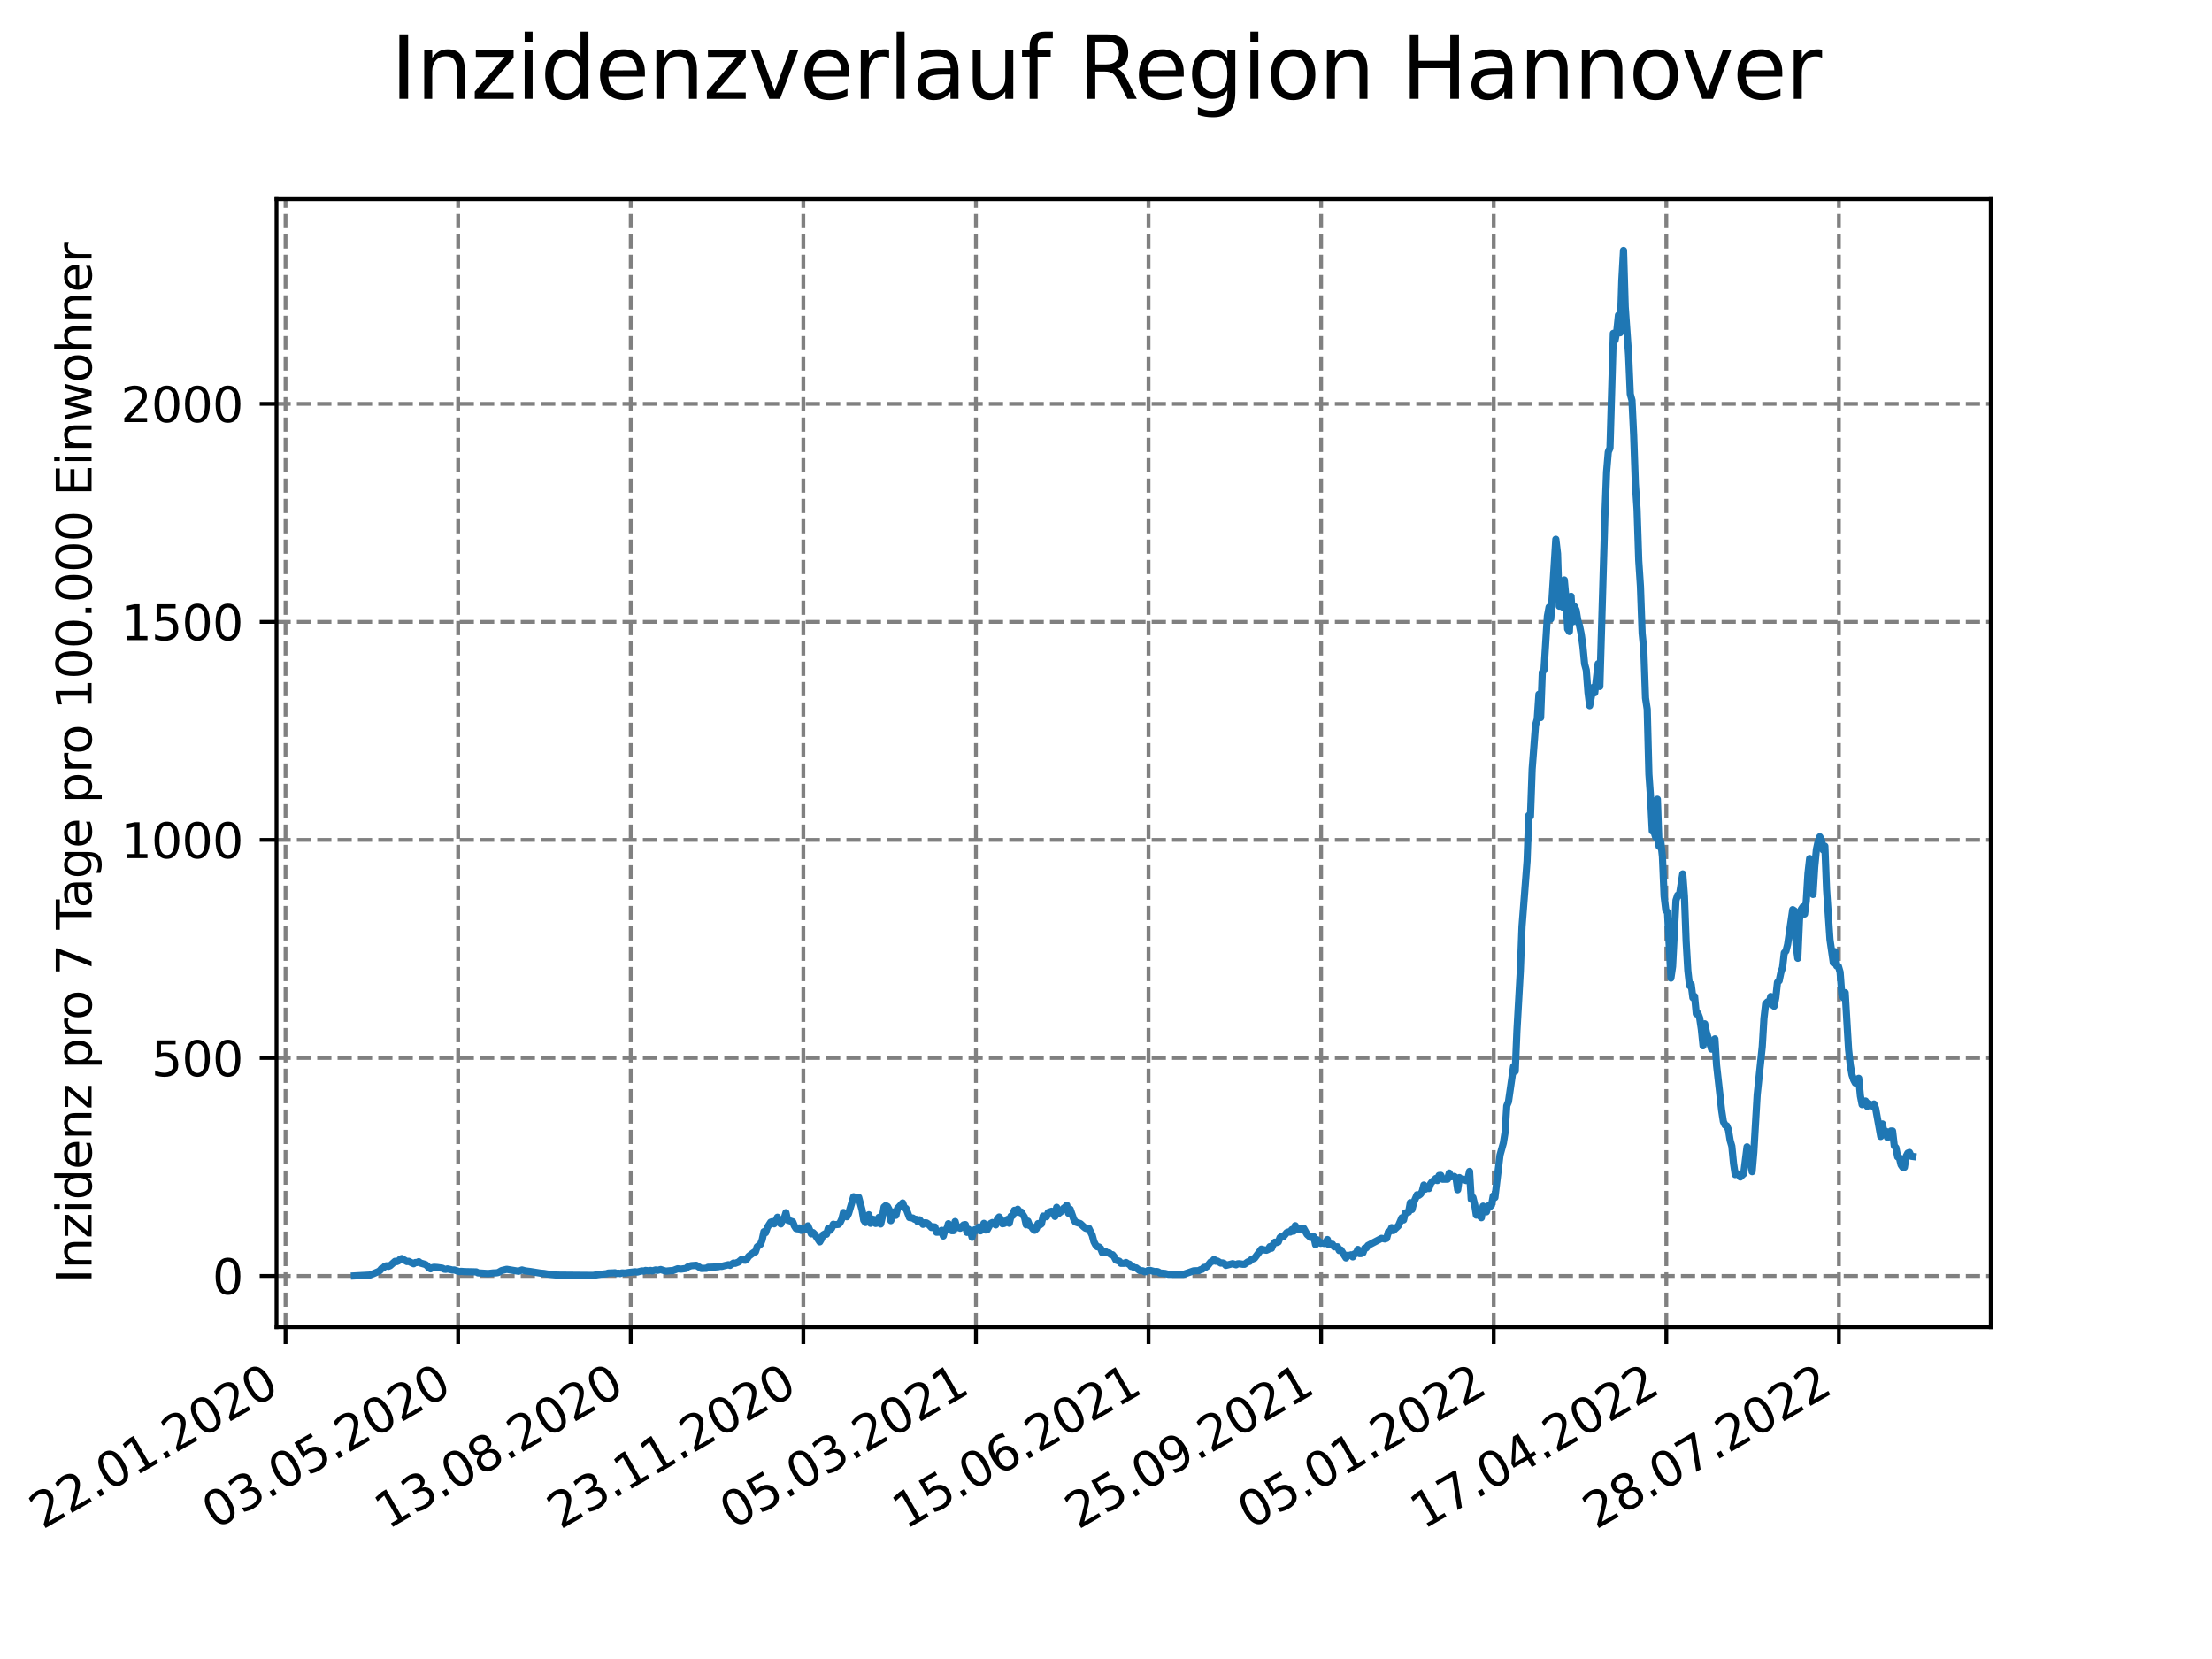<?xml version="1.0" encoding="utf-8" standalone="no"?>
<!DOCTYPE svg PUBLIC "-//W3C//DTD SVG 1.1//EN"
  "http://www.w3.org/Graphics/SVG/1.1/DTD/svg11.dtd">
<svg xmlns:xlink="http://www.w3.org/1999/xlink" width="460.8pt" height="345.6pt" viewBox="0 0 460.8 345.6" xmlns="http://www.w3.org/2000/svg" version="1.1">
 <defs>
  <style type="text/css">*{stroke-linejoin: round; stroke-linecap: butt}</style>
 </defs>
 <g id="figure_1">
  <g id="patch_1">
   <path d="M 0 345.6 
L 460.8 345.6 
L 460.8 0 
L 0 0 
z
" style="fill: #ffffff"/>
  </g>
  <g id="axes_1">
   <g id="patch_2">
    <path d="M 57.6 276.48 
L 414.72 276.48 
L 414.72 41.472 
L 57.6 41.472 
z
" style="fill: #ffffff"/>
   </g>
   <g id="matplotlib.axis_1">
    <g id="xtick_1">
     <g id="line2d_1">
      <path d="M 59.483 276.48 
L 59.483 41.472 
" clip-path="url(#p711272a019)" style="fill: none; stroke-dasharray: 2.96,1.28; stroke-dashoffset: 0; stroke: #808080; stroke-width: 0.8"/>
     </g>
     <g id="line2d_2">
      <defs>
       <path id="mcb146a2de2" d="M 0 0 
L 0 3.5 
" style="stroke: #000000; stroke-width: 0.8"/>
      </defs>
      <g>
       <use xlink:href="#mcb146a2de2" x="59.483" y="276.48" style="stroke: #000000; stroke-width: 0.8"/>
      </g>
     </g>
     <g id="text_1">
      <!-- 22.01.2020 -->
      <g transform="translate(8.858 318.689)rotate(-30)scale(0.1 -0.1)">
       <defs>
        <path id="DejaVuSans-32" d="M 1228 531 
L 3431 531 
L 3431 0 
L 469 0 
L 469 531 
Q 828 903 1448 1529 
Q 2069 2156 2228 2338 
Q 2531 2678 2651 2914 
Q 2772 3150 2772 3378 
Q 2772 3750 2511 3984 
Q 2250 4219 1831 4219 
Q 1534 4219 1204 4116 
Q 875 4013 500 3803 
L 500 4441 
Q 881 4594 1212 4672 
Q 1544 4750 1819 4750 
Q 2544 4750 2975 4387 
Q 3406 4025 3406 3419 
Q 3406 3131 3298 2873 
Q 3191 2616 2906 2266 
Q 2828 2175 2409 1742 
Q 1991 1309 1228 531 
z
" transform="scale(0.016)"/>
        <path id="DejaVuSans-2e" d="M 684 794 
L 1344 794 
L 1344 0 
L 684 0 
L 684 794 
z
" transform="scale(0.016)"/>
        <path id="DejaVuSans-30" d="M 2034 4250 
Q 1547 4250 1301 3770 
Q 1056 3291 1056 2328 
Q 1056 1369 1301 889 
Q 1547 409 2034 409 
Q 2525 409 2770 889 
Q 3016 1369 3016 2328 
Q 3016 3291 2770 3770 
Q 2525 4250 2034 4250 
z
M 2034 4750 
Q 2819 4750 3233 4129 
Q 3647 3509 3647 2328 
Q 3647 1150 3233 529 
Q 2819 -91 2034 -91 
Q 1250 -91 836 529 
Q 422 1150 422 2328 
Q 422 3509 836 4129 
Q 1250 4750 2034 4750 
z
" transform="scale(0.016)"/>
        <path id="DejaVuSans-31" d="M 794 531 
L 1825 531 
L 1825 4091 
L 703 3866 
L 703 4441 
L 1819 4666 
L 2450 4666 
L 2450 531 
L 3481 531 
L 3481 0 
L 794 0 
L 794 531 
z
" transform="scale(0.016)"/>
       </defs>
       <use xlink:href="#DejaVuSans-32"/>
       <use xlink:href="#DejaVuSans-32" x="63.623"/>
       <use xlink:href="#DejaVuSans-2e" x="127.246"/>
       <use xlink:href="#DejaVuSans-30" x="159.033"/>
       <use xlink:href="#DejaVuSans-31" x="222.656"/>
       <use xlink:href="#DejaVuSans-2e" x="286.279"/>
       <use xlink:href="#DejaVuSans-32" x="318.066"/>
       <use xlink:href="#DejaVuSans-30" x="381.689"/>
       <use xlink:href="#DejaVuSans-32" x="445.312"/>
       <use xlink:href="#DejaVuSans-30" x="508.936"/>
      </g>
     </g>
    </g>
    <g id="xtick_2">
     <g id="line2d_3">
      <path d="M 95.438 276.48 
L 95.438 41.472 
" clip-path="url(#p711272a019)" style="fill: none; stroke-dasharray: 2.96,1.28; stroke-dashoffset: 0; stroke: #808080; stroke-width: 0.8"/>
     </g>
     <g id="line2d_4">
      <g>
       <use xlink:href="#mcb146a2de2" x="95.438" y="276.48" style="stroke: #000000; stroke-width: 0.8"/>
      </g>
     </g>
     <g id="text_2">
      <!-- 03.05.2020 -->
      <g transform="translate(44.813 318.689)rotate(-30)scale(0.1 -0.1)">
       <defs>
        <path id="DejaVuSans-33" d="M 2597 2516 
Q 3050 2419 3304 2112 
Q 3559 1806 3559 1356 
Q 3559 666 3084 287 
Q 2609 -91 1734 -91 
Q 1441 -91 1130 -33 
Q 819 25 488 141 
L 488 750 
Q 750 597 1062 519 
Q 1375 441 1716 441 
Q 2309 441 2620 675 
Q 2931 909 2931 1356 
Q 2931 1769 2642 2001 
Q 2353 2234 1838 2234 
L 1294 2234 
L 1294 2753 
L 1863 2753 
Q 2328 2753 2575 2939 
Q 2822 3125 2822 3475 
Q 2822 3834 2567 4026 
Q 2313 4219 1838 4219 
Q 1578 4219 1281 4162 
Q 984 4106 628 3988 
L 628 4550 
Q 988 4650 1302 4700 
Q 1616 4750 1894 4750 
Q 2613 4750 3031 4423 
Q 3450 4097 3450 3541 
Q 3450 3153 3228 2886 
Q 3006 2619 2597 2516 
z
" transform="scale(0.016)"/>
        <path id="DejaVuSans-35" d="M 691 4666 
L 3169 4666 
L 3169 4134 
L 1269 4134 
L 1269 2991 
Q 1406 3038 1543 3061 
Q 1681 3084 1819 3084 
Q 2600 3084 3056 2656 
Q 3513 2228 3513 1497 
Q 3513 744 3044 326 
Q 2575 -91 1722 -91 
Q 1428 -91 1123 -41 
Q 819 9 494 109 
L 494 744 
Q 775 591 1075 516 
Q 1375 441 1709 441 
Q 2250 441 2565 725 
Q 2881 1009 2881 1497 
Q 2881 1984 2565 2268 
Q 2250 2553 1709 2553 
Q 1456 2553 1204 2497 
Q 953 2441 691 2322 
L 691 4666 
z
" transform="scale(0.016)"/>
       </defs>
       <use xlink:href="#DejaVuSans-30"/>
       <use xlink:href="#DejaVuSans-33" x="63.623"/>
       <use xlink:href="#DejaVuSans-2e" x="127.246"/>
       <use xlink:href="#DejaVuSans-30" x="159.033"/>
       <use xlink:href="#DejaVuSans-35" x="222.656"/>
       <use xlink:href="#DejaVuSans-2e" x="286.279"/>
       <use xlink:href="#DejaVuSans-32" x="318.066"/>
       <use xlink:href="#DejaVuSans-30" x="381.689"/>
       <use xlink:href="#DejaVuSans-32" x="445.312"/>
       <use xlink:href="#DejaVuSans-30" x="508.936"/>
      </g>
     </g>
    </g>
    <g id="xtick_3">
     <g id="line2d_5">
      <path d="M 131.393 276.48 
L 131.393 41.472 
" clip-path="url(#p711272a019)" style="fill: none; stroke-dasharray: 2.96,1.28; stroke-dashoffset: 0; stroke: #808080; stroke-width: 0.8"/>
     </g>
     <g id="line2d_6">
      <g>
       <use xlink:href="#mcb146a2de2" x="131.393" y="276.48" style="stroke: #000000; stroke-width: 0.8"/>
      </g>
     </g>
     <g id="text_3">
      <!-- 13.08.2020 -->
      <g transform="translate(80.768 318.689)rotate(-30)scale(0.1 -0.1)">
       <defs>
        <path id="DejaVuSans-38" d="M 2034 2216 
Q 1584 2216 1326 1975 
Q 1069 1734 1069 1313 
Q 1069 891 1326 650 
Q 1584 409 2034 409 
Q 2484 409 2743 651 
Q 3003 894 3003 1313 
Q 3003 1734 2745 1975 
Q 2488 2216 2034 2216 
z
M 1403 2484 
Q 997 2584 770 2862 
Q 544 3141 544 3541 
Q 544 4100 942 4425 
Q 1341 4750 2034 4750 
Q 2731 4750 3128 4425 
Q 3525 4100 3525 3541 
Q 3525 3141 3298 2862 
Q 3072 2584 2669 2484 
Q 3125 2378 3379 2068 
Q 3634 1759 3634 1313 
Q 3634 634 3220 271 
Q 2806 -91 2034 -91 
Q 1263 -91 848 271 
Q 434 634 434 1313 
Q 434 1759 690 2068 
Q 947 2378 1403 2484 
z
M 1172 3481 
Q 1172 3119 1398 2916 
Q 1625 2713 2034 2713 
Q 2441 2713 2670 2916 
Q 2900 3119 2900 3481 
Q 2900 3844 2670 4047 
Q 2441 4250 2034 4250 
Q 1625 4250 1398 4047 
Q 1172 3844 1172 3481 
z
" transform="scale(0.016)"/>
       </defs>
       <use xlink:href="#DejaVuSans-31"/>
       <use xlink:href="#DejaVuSans-33" x="63.623"/>
       <use xlink:href="#DejaVuSans-2e" x="127.246"/>
       <use xlink:href="#DejaVuSans-30" x="159.033"/>
       <use xlink:href="#DejaVuSans-38" x="222.656"/>
       <use xlink:href="#DejaVuSans-2e" x="286.279"/>
       <use xlink:href="#DejaVuSans-32" x="318.066"/>
       <use xlink:href="#DejaVuSans-30" x="381.689"/>
       <use xlink:href="#DejaVuSans-32" x="445.312"/>
       <use xlink:href="#DejaVuSans-30" x="508.936"/>
      </g>
     </g>
    </g>
    <g id="xtick_4">
     <g id="line2d_7">
      <path d="M 167.349 276.48 
L 167.349 41.472 
" clip-path="url(#p711272a019)" style="fill: none; stroke-dasharray: 2.96,1.28; stroke-dashoffset: 0; stroke: #808080; stroke-width: 0.8"/>
     </g>
     <g id="line2d_8">
      <g>
       <use xlink:href="#mcb146a2de2" x="167.349" y="276.48" style="stroke: #000000; stroke-width: 0.8"/>
      </g>
     </g>
     <g id="text_4">
      <!-- 23.11.2020 -->
      <g transform="translate(116.723 318.689)rotate(-30)scale(0.1 -0.1)">
       <use xlink:href="#DejaVuSans-32"/>
       <use xlink:href="#DejaVuSans-33" x="63.623"/>
       <use xlink:href="#DejaVuSans-2e" x="127.246"/>
       <use xlink:href="#DejaVuSans-31" x="159.033"/>
       <use xlink:href="#DejaVuSans-31" x="222.656"/>
       <use xlink:href="#DejaVuSans-2e" x="286.279"/>
       <use xlink:href="#DejaVuSans-32" x="318.066"/>
       <use xlink:href="#DejaVuSans-30" x="381.689"/>
       <use xlink:href="#DejaVuSans-32" x="445.312"/>
       <use xlink:href="#DejaVuSans-30" x="508.936"/>
      </g>
     </g>
    </g>
    <g id="xtick_5">
     <g id="line2d_9">
      <path d="M 203.304 276.48 
L 203.304 41.472 
" clip-path="url(#p711272a019)" style="fill: none; stroke-dasharray: 2.96,1.28; stroke-dashoffset: 0; stroke: #808080; stroke-width: 0.8"/>
     </g>
     <g id="line2d_10">
      <g>
       <use xlink:href="#mcb146a2de2" x="203.304" y="276.48" style="stroke: #000000; stroke-width: 0.8"/>
      </g>
     </g>
     <g id="text_5">
      <!-- 05.03.2021 -->
      <g transform="translate(152.679 318.689)rotate(-30)scale(0.1 -0.1)">
       <use xlink:href="#DejaVuSans-30"/>
       <use xlink:href="#DejaVuSans-35" x="63.623"/>
       <use xlink:href="#DejaVuSans-2e" x="127.246"/>
       <use xlink:href="#DejaVuSans-30" x="159.033"/>
       <use xlink:href="#DejaVuSans-33" x="222.656"/>
       <use xlink:href="#DejaVuSans-2e" x="286.279"/>
       <use xlink:href="#DejaVuSans-32" x="318.066"/>
       <use xlink:href="#DejaVuSans-30" x="381.689"/>
       <use xlink:href="#DejaVuSans-32" x="445.312"/>
       <use xlink:href="#DejaVuSans-31" x="508.936"/>
      </g>
     </g>
    </g>
    <g id="xtick_6">
     <g id="line2d_11">
      <path d="M 239.259 276.48 
L 239.259 41.472 
" clip-path="url(#p711272a019)" style="fill: none; stroke-dasharray: 2.96,1.28; stroke-dashoffset: 0; stroke: #808080; stroke-width: 0.8"/>
     </g>
     <g id="line2d_12">
      <g>
       <use xlink:href="#mcb146a2de2" x="239.259" y="276.48" style="stroke: #000000; stroke-width: 0.8"/>
      </g>
     </g>
     <g id="text_6">
      <!-- 15.06.2021 -->
      <g transform="translate(188.634 318.689)rotate(-30)scale(0.1 -0.1)">
       <defs>
        <path id="DejaVuSans-36" d="M 2113 2584 
Q 1688 2584 1439 2293 
Q 1191 2003 1191 1497 
Q 1191 994 1439 701 
Q 1688 409 2113 409 
Q 2538 409 2786 701 
Q 3034 994 3034 1497 
Q 3034 2003 2786 2293 
Q 2538 2584 2113 2584 
z
M 3366 4563 
L 3366 3988 
Q 3128 4100 2886 4159 
Q 2644 4219 2406 4219 
Q 1781 4219 1451 3797 
Q 1122 3375 1075 2522 
Q 1259 2794 1537 2939 
Q 1816 3084 2150 3084 
Q 2853 3084 3261 2657 
Q 3669 2231 3669 1497 
Q 3669 778 3244 343 
Q 2819 -91 2113 -91 
Q 1303 -91 875 529 
Q 447 1150 447 2328 
Q 447 3434 972 4092 
Q 1497 4750 2381 4750 
Q 2619 4750 2861 4703 
Q 3103 4656 3366 4563 
z
" transform="scale(0.016)"/>
       </defs>
       <use xlink:href="#DejaVuSans-31"/>
       <use xlink:href="#DejaVuSans-35" x="63.623"/>
       <use xlink:href="#DejaVuSans-2e" x="127.246"/>
       <use xlink:href="#DejaVuSans-30" x="159.033"/>
       <use xlink:href="#DejaVuSans-36" x="222.656"/>
       <use xlink:href="#DejaVuSans-2e" x="286.279"/>
       <use xlink:href="#DejaVuSans-32" x="318.066"/>
       <use xlink:href="#DejaVuSans-30" x="381.689"/>
       <use xlink:href="#DejaVuSans-32" x="445.312"/>
       <use xlink:href="#DejaVuSans-31" x="508.936"/>
      </g>
     </g>
    </g>
    <g id="xtick_7">
     <g id="line2d_13">
      <path d="M 275.214 276.48 
L 275.214 41.472 
" clip-path="url(#p711272a019)" style="fill: none; stroke-dasharray: 2.96,1.28; stroke-dashoffset: 0; stroke: #808080; stroke-width: 0.8"/>
     </g>
     <g id="line2d_14">
      <g>
       <use xlink:href="#mcb146a2de2" x="275.214" y="276.48" style="stroke: #000000; stroke-width: 0.8"/>
      </g>
     </g>
     <g id="text_7">
      <!-- 25.09.2021 -->
      <g transform="translate(224.589 318.689)rotate(-30)scale(0.1 -0.1)">
       <defs>
        <path id="DejaVuSans-39" d="M 703 97 
L 703 672 
Q 941 559 1184 500 
Q 1428 441 1663 441 
Q 2288 441 2617 861 
Q 2947 1281 2994 2138 
Q 2813 1869 2534 1725 
Q 2256 1581 1919 1581 
Q 1219 1581 811 2004 
Q 403 2428 403 3163 
Q 403 3881 828 4315 
Q 1253 4750 1959 4750 
Q 2769 4750 3195 4129 
Q 3622 3509 3622 2328 
Q 3622 1225 3098 567 
Q 2575 -91 1691 -91 
Q 1453 -91 1209 -44 
Q 966 3 703 97 
z
M 1959 2075 
Q 2384 2075 2632 2365 
Q 2881 2656 2881 3163 
Q 2881 3666 2632 3958 
Q 2384 4250 1959 4250 
Q 1534 4250 1286 3958 
Q 1038 3666 1038 3163 
Q 1038 2656 1286 2365 
Q 1534 2075 1959 2075 
z
" transform="scale(0.016)"/>
       </defs>
       <use xlink:href="#DejaVuSans-32"/>
       <use xlink:href="#DejaVuSans-35" x="63.623"/>
       <use xlink:href="#DejaVuSans-2e" x="127.246"/>
       <use xlink:href="#DejaVuSans-30" x="159.033"/>
       <use xlink:href="#DejaVuSans-39" x="222.656"/>
       <use xlink:href="#DejaVuSans-2e" x="286.279"/>
       <use xlink:href="#DejaVuSans-32" x="318.066"/>
       <use xlink:href="#DejaVuSans-30" x="381.689"/>
       <use xlink:href="#DejaVuSans-32" x="445.312"/>
       <use xlink:href="#DejaVuSans-31" x="508.936"/>
      </g>
     </g>
    </g>
    <g id="xtick_8">
     <g id="line2d_15">
      <path d="M 311.17 276.48 
L 311.17 41.472 
" clip-path="url(#p711272a019)" style="fill: none; stroke-dasharray: 2.96,1.28; stroke-dashoffset: 0; stroke: #808080; stroke-width: 0.8"/>
     </g>
     <g id="line2d_16">
      <g>
       <use xlink:href="#mcb146a2de2" x="311.17" y="276.48" style="stroke: #000000; stroke-width: 0.8"/>
      </g>
     </g>
     <g id="text_8">
      <!-- 05.01.2022 -->
      <g transform="translate(260.544 318.689)rotate(-30)scale(0.1 -0.1)">
       <use xlink:href="#DejaVuSans-30"/>
       <use xlink:href="#DejaVuSans-35" x="63.623"/>
       <use xlink:href="#DejaVuSans-2e" x="127.246"/>
       <use xlink:href="#DejaVuSans-30" x="159.033"/>
       <use xlink:href="#DejaVuSans-31" x="222.656"/>
       <use xlink:href="#DejaVuSans-2e" x="286.279"/>
       <use xlink:href="#DejaVuSans-32" x="318.066"/>
       <use xlink:href="#DejaVuSans-30" x="381.689"/>
       <use xlink:href="#DejaVuSans-32" x="445.312"/>
       <use xlink:href="#DejaVuSans-32" x="508.936"/>
      </g>
     </g>
    </g>
    <g id="xtick_9">
     <g id="line2d_17">
      <path d="M 347.125 276.48 
L 347.125 41.472 
" clip-path="url(#p711272a019)" style="fill: none; stroke-dasharray: 2.96,1.28; stroke-dashoffset: 0; stroke: #808080; stroke-width: 0.8"/>
     </g>
     <g id="line2d_18">
      <g>
       <use xlink:href="#mcb146a2de2" x="347.125" y="276.48" style="stroke: #000000; stroke-width: 0.8"/>
      </g>
     </g>
     <g id="text_9">
      <!-- 17.04.2022 -->
      <g transform="translate(296.5 318.689)rotate(-30)scale(0.1 -0.1)">
       <defs>
        <path id="DejaVuSans-37" d="M 525 4666 
L 3525 4666 
L 3525 4397 
L 1831 0 
L 1172 0 
L 2766 4134 
L 525 4134 
L 525 4666 
z
" transform="scale(0.016)"/>
        <path id="DejaVuSans-34" d="M 2419 4116 
L 825 1625 
L 2419 1625 
L 2419 4116 
z
M 2253 4666 
L 3047 4666 
L 3047 1625 
L 3713 1625 
L 3713 1100 
L 3047 1100 
L 3047 0 
L 2419 0 
L 2419 1100 
L 313 1100 
L 313 1709 
L 2253 4666 
z
" transform="scale(0.016)"/>
       </defs>
       <use xlink:href="#DejaVuSans-31"/>
       <use xlink:href="#DejaVuSans-37" x="63.623"/>
       <use xlink:href="#DejaVuSans-2e" x="127.246"/>
       <use xlink:href="#DejaVuSans-30" x="159.033"/>
       <use xlink:href="#DejaVuSans-34" x="222.656"/>
       <use xlink:href="#DejaVuSans-2e" x="286.279"/>
       <use xlink:href="#DejaVuSans-32" x="318.066"/>
       <use xlink:href="#DejaVuSans-30" x="381.689"/>
       <use xlink:href="#DejaVuSans-32" x="445.312"/>
       <use xlink:href="#DejaVuSans-32" x="508.936"/>
      </g>
     </g>
    </g>
    <g id="xtick_10">
     <g id="line2d_19">
      <path d="M 383.08 276.48 
L 383.08 41.472 
" clip-path="url(#p711272a019)" style="fill: none; stroke-dasharray: 2.96,1.28; stroke-dashoffset: 0; stroke: #808080; stroke-width: 0.8"/>
     </g>
     <g id="line2d_20">
      <g>
       <use xlink:href="#mcb146a2de2" x="383.08" y="276.48" style="stroke: #000000; stroke-width: 0.8"/>
      </g>
     </g>
     <g id="text_10">
      <!-- 28.07.2022 -->
      <g transform="translate(332.455 318.689)rotate(-30)scale(0.1 -0.1)">
       <use xlink:href="#DejaVuSans-32"/>
       <use xlink:href="#DejaVuSans-38" x="63.623"/>
       <use xlink:href="#DejaVuSans-2e" x="127.246"/>
       <use xlink:href="#DejaVuSans-30" x="159.033"/>
       <use xlink:href="#DejaVuSans-37" x="222.656"/>
       <use xlink:href="#DejaVuSans-2e" x="286.279"/>
       <use xlink:href="#DejaVuSans-32" x="318.066"/>
       <use xlink:href="#DejaVuSans-30" x="381.689"/>
       <use xlink:href="#DejaVuSans-32" x="445.312"/>
       <use xlink:href="#DejaVuSans-32" x="508.936"/>
      </g>
     </g>
    </g>
   </g>
   <g id="matplotlib.axis_2">
    <g id="ytick_1">
     <g id="line2d_21">
      <path d="M 57.6 265.806 
L 414.72 265.806 
" clip-path="url(#p711272a019)" style="fill: none; stroke-dasharray: 2.96,1.28; stroke-dashoffset: 0; stroke: #808080; stroke-width: 0.8"/>
     </g>
     <g id="line2d_22">
      <defs>
       <path id="macefbd596c" d="M 0 0 
L -3.5 0 
" style="stroke: #000000; stroke-width: 0.8"/>
      </defs>
      <g>
       <use xlink:href="#macefbd596c" x="57.6" y="265.806" style="stroke: #000000; stroke-width: 0.8"/>
      </g>
     </g>
     <g id="text_11">
      <!-- 0 -->
      <g transform="translate(44.237 269.605)scale(0.1 -0.1)">
       <use xlink:href="#DejaVuSans-30"/>
      </g>
     </g>
    </g>
    <g id="ytick_2">
     <g id="line2d_23">
      <path d="M 57.6 220.386 
L 414.72 220.386 
" clip-path="url(#p711272a019)" style="fill: none; stroke-dasharray: 2.96,1.28; stroke-dashoffset: 0; stroke: #808080; stroke-width: 0.8"/>
     </g>
     <g id="line2d_24">
      <g>
       <use xlink:href="#macefbd596c" x="57.6" y="220.386" style="stroke: #000000; stroke-width: 0.8"/>
      </g>
     </g>
     <g id="text_12">
      <!-- 500 -->
      <g transform="translate(31.512 224.185)scale(0.1 -0.1)">
       <use xlink:href="#DejaVuSans-35"/>
       <use xlink:href="#DejaVuSans-30" x="63.623"/>
       <use xlink:href="#DejaVuSans-30" x="127.246"/>
      </g>
     </g>
    </g>
    <g id="ytick_3">
     <g id="line2d_25">
      <path d="M 57.6 174.966 
L 414.72 174.966 
" clip-path="url(#p711272a019)" style="fill: none; stroke-dasharray: 2.96,1.28; stroke-dashoffset: 0; stroke: #808080; stroke-width: 0.8"/>
     </g>
     <g id="line2d_26">
      <g>
       <use xlink:href="#macefbd596c" x="57.6" y="174.966" style="stroke: #000000; stroke-width: 0.8"/>
      </g>
     </g>
     <g id="text_13">
      <!-- 1000 -->
      <g transform="translate(25.15 178.766)scale(0.1 -0.1)">
       <use xlink:href="#DejaVuSans-31"/>
       <use xlink:href="#DejaVuSans-30" x="63.623"/>
       <use xlink:href="#DejaVuSans-30" x="127.246"/>
       <use xlink:href="#DejaVuSans-30" x="190.869"/>
      </g>
     </g>
    </g>
    <g id="ytick_4">
     <g id="line2d_27">
      <path d="M 57.6 129.547 
L 414.72 129.547 
" clip-path="url(#p711272a019)" style="fill: none; stroke-dasharray: 2.96,1.28; stroke-dashoffset: 0; stroke: #808080; stroke-width: 0.8"/>
     </g>
     <g id="line2d_28">
      <g>
       <use xlink:href="#macefbd596c" x="57.6" y="129.547" style="stroke: #000000; stroke-width: 0.8"/>
      </g>
     </g>
     <g id="text_14">
      <!-- 1500 -->
      <g transform="translate(25.15 133.346)scale(0.1 -0.1)">
       <use xlink:href="#DejaVuSans-31"/>
       <use xlink:href="#DejaVuSans-35" x="63.623"/>
       <use xlink:href="#DejaVuSans-30" x="127.246"/>
       <use xlink:href="#DejaVuSans-30" x="190.869"/>
      </g>
     </g>
    </g>
    <g id="ytick_5">
     <g id="line2d_29">
      <path d="M 57.6 84.127 
L 414.72 84.127 
" clip-path="url(#p711272a019)" style="fill: none; stroke-dasharray: 2.96,1.28; stroke-dashoffset: 0; stroke: #808080; stroke-width: 0.8"/>
     </g>
     <g id="line2d_30">
      <g>
       <use xlink:href="#macefbd596c" x="57.6" y="84.127" style="stroke: #000000; stroke-width: 0.8"/>
      </g>
     </g>
     <g id="text_15">
      <!-- 2000 -->
      <g transform="translate(25.15 87.926)scale(0.1 -0.1)">
       <use xlink:href="#DejaVuSans-32"/>
       <use xlink:href="#DejaVuSans-30" x="63.623"/>
       <use xlink:href="#DejaVuSans-30" x="127.246"/>
       <use xlink:href="#DejaVuSans-30" x="190.869"/>
      </g>
     </g>
    </g>
    <g id="text_16">
     <!-- Inzidenz pro 7 Tage pro 100.000 Einwohner -->
     <g transform="translate(19.07 267.301)rotate(-90)scale(0.1 -0.1)">
      <defs>
       <path id="DejaVuSans-49" d="M 628 4666 
L 1259 4666 
L 1259 0 
L 628 0 
L 628 4666 
z
" transform="scale(0.016)"/>
       <path id="DejaVuSans-6e" d="M 3513 2113 
L 3513 0 
L 2938 0 
L 2938 2094 
Q 2938 2591 2744 2837 
Q 2550 3084 2163 3084 
Q 1697 3084 1428 2787 
Q 1159 2491 1159 1978 
L 1159 0 
L 581 0 
L 581 3500 
L 1159 3500 
L 1159 2956 
Q 1366 3272 1645 3428 
Q 1925 3584 2291 3584 
Q 2894 3584 3203 3211 
Q 3513 2838 3513 2113 
z
" transform="scale(0.016)"/>
       <path id="DejaVuSans-7a" d="M 353 3500 
L 3084 3500 
L 3084 2975 
L 922 459 
L 3084 459 
L 3084 0 
L 275 0 
L 275 525 
L 2438 3041 
L 353 3041 
L 353 3500 
z
" transform="scale(0.016)"/>
       <path id="DejaVuSans-69" d="M 603 3500 
L 1178 3500 
L 1178 0 
L 603 0 
L 603 3500 
z
M 603 4863 
L 1178 4863 
L 1178 4134 
L 603 4134 
L 603 4863 
z
" transform="scale(0.016)"/>
       <path id="DejaVuSans-64" d="M 2906 2969 
L 2906 4863 
L 3481 4863 
L 3481 0 
L 2906 0 
L 2906 525 
Q 2725 213 2448 61 
Q 2172 -91 1784 -91 
Q 1150 -91 751 415 
Q 353 922 353 1747 
Q 353 2572 751 3078 
Q 1150 3584 1784 3584 
Q 2172 3584 2448 3432 
Q 2725 3281 2906 2969 
z
M 947 1747 
Q 947 1113 1208 752 
Q 1469 391 1925 391 
Q 2381 391 2643 752 
Q 2906 1113 2906 1747 
Q 2906 2381 2643 2742 
Q 2381 3103 1925 3103 
Q 1469 3103 1208 2742 
Q 947 2381 947 1747 
z
" transform="scale(0.016)"/>
       <path id="DejaVuSans-65" d="M 3597 1894 
L 3597 1613 
L 953 1613 
Q 991 1019 1311 708 
Q 1631 397 2203 397 
Q 2534 397 2845 478 
Q 3156 559 3463 722 
L 3463 178 
Q 3153 47 2828 -22 
Q 2503 -91 2169 -91 
Q 1331 -91 842 396 
Q 353 884 353 1716 
Q 353 2575 817 3079 
Q 1281 3584 2069 3584 
Q 2775 3584 3186 3129 
Q 3597 2675 3597 1894 
z
M 3022 2063 
Q 3016 2534 2758 2815 
Q 2500 3097 2075 3097 
Q 1594 3097 1305 2825 
Q 1016 2553 972 2059 
L 3022 2063 
z
" transform="scale(0.016)"/>
       <path id="DejaVuSans-20" transform="scale(0.016)"/>
       <path id="DejaVuSans-70" d="M 1159 525 
L 1159 -1331 
L 581 -1331 
L 581 3500 
L 1159 3500 
L 1159 2969 
Q 1341 3281 1617 3432 
Q 1894 3584 2278 3584 
Q 2916 3584 3314 3078 
Q 3713 2572 3713 1747 
Q 3713 922 3314 415 
Q 2916 -91 2278 -91 
Q 1894 -91 1617 61 
Q 1341 213 1159 525 
z
M 3116 1747 
Q 3116 2381 2855 2742 
Q 2594 3103 2138 3103 
Q 1681 3103 1420 2742 
Q 1159 2381 1159 1747 
Q 1159 1113 1420 752 
Q 1681 391 2138 391 
Q 2594 391 2855 752 
Q 3116 1113 3116 1747 
z
" transform="scale(0.016)"/>
       <path id="DejaVuSans-72" d="M 2631 2963 
Q 2534 3019 2420 3045 
Q 2306 3072 2169 3072 
Q 1681 3072 1420 2755 
Q 1159 2438 1159 1844 
L 1159 0 
L 581 0 
L 581 3500 
L 1159 3500 
L 1159 2956 
Q 1341 3275 1631 3429 
Q 1922 3584 2338 3584 
Q 2397 3584 2469 3576 
Q 2541 3569 2628 3553 
L 2631 2963 
z
" transform="scale(0.016)"/>
       <path id="DejaVuSans-6f" d="M 1959 3097 
Q 1497 3097 1228 2736 
Q 959 2375 959 1747 
Q 959 1119 1226 758 
Q 1494 397 1959 397 
Q 2419 397 2687 759 
Q 2956 1122 2956 1747 
Q 2956 2369 2687 2733 
Q 2419 3097 1959 3097 
z
M 1959 3584 
Q 2709 3584 3137 3096 
Q 3566 2609 3566 1747 
Q 3566 888 3137 398 
Q 2709 -91 1959 -91 
Q 1206 -91 779 398 
Q 353 888 353 1747 
Q 353 2609 779 3096 
Q 1206 3584 1959 3584 
z
" transform="scale(0.016)"/>
       <path id="DejaVuSans-54" d="M -19 4666 
L 3928 4666 
L 3928 4134 
L 2272 4134 
L 2272 0 
L 1638 0 
L 1638 4134 
L -19 4134 
L -19 4666 
z
" transform="scale(0.016)"/>
       <path id="DejaVuSans-61" d="M 2194 1759 
Q 1497 1759 1228 1600 
Q 959 1441 959 1056 
Q 959 750 1161 570 
Q 1363 391 1709 391 
Q 2188 391 2477 730 
Q 2766 1069 2766 1631 
L 2766 1759 
L 2194 1759 
z
M 3341 1997 
L 3341 0 
L 2766 0 
L 2766 531 
Q 2569 213 2275 61 
Q 1981 -91 1556 -91 
Q 1019 -91 701 211 
Q 384 513 384 1019 
Q 384 1609 779 1909 
Q 1175 2209 1959 2209 
L 2766 2209 
L 2766 2266 
Q 2766 2663 2505 2880 
Q 2244 3097 1772 3097 
Q 1472 3097 1187 3025 
Q 903 2953 641 2809 
L 641 3341 
Q 956 3463 1253 3523 
Q 1550 3584 1831 3584 
Q 2591 3584 2966 3190 
Q 3341 2797 3341 1997 
z
" transform="scale(0.016)"/>
       <path id="DejaVuSans-67" d="M 2906 1791 
Q 2906 2416 2648 2759 
Q 2391 3103 1925 3103 
Q 1463 3103 1205 2759 
Q 947 2416 947 1791 
Q 947 1169 1205 825 
Q 1463 481 1925 481 
Q 2391 481 2648 825 
Q 2906 1169 2906 1791 
z
M 3481 434 
Q 3481 -459 3084 -895 
Q 2688 -1331 1869 -1331 
Q 1566 -1331 1297 -1286 
Q 1028 -1241 775 -1147 
L 775 -588 
Q 1028 -725 1275 -790 
Q 1522 -856 1778 -856 
Q 2344 -856 2625 -561 
Q 2906 -266 2906 331 
L 2906 616 
Q 2728 306 2450 153 
Q 2172 0 1784 0 
Q 1141 0 747 490 
Q 353 981 353 1791 
Q 353 2603 747 3093 
Q 1141 3584 1784 3584 
Q 2172 3584 2450 3431 
Q 2728 3278 2906 2969 
L 2906 3500 
L 3481 3500 
L 3481 434 
z
" transform="scale(0.016)"/>
       <path id="DejaVuSans-45" d="M 628 4666 
L 3578 4666 
L 3578 4134 
L 1259 4134 
L 1259 2753 
L 3481 2753 
L 3481 2222 
L 1259 2222 
L 1259 531 
L 3634 531 
L 3634 0 
L 628 0 
L 628 4666 
z
" transform="scale(0.016)"/>
       <path id="DejaVuSans-77" d="M 269 3500 
L 844 3500 
L 1563 769 
L 2278 3500 
L 2956 3500 
L 3675 769 
L 4391 3500 
L 4966 3500 
L 4050 0 
L 3372 0 
L 2619 2869 
L 1863 0 
L 1184 0 
L 269 3500 
z
" transform="scale(0.016)"/>
       <path id="DejaVuSans-68" d="M 3513 2113 
L 3513 0 
L 2938 0 
L 2938 2094 
Q 2938 2591 2744 2837 
Q 2550 3084 2163 3084 
Q 1697 3084 1428 2787 
Q 1159 2491 1159 1978 
L 1159 0 
L 581 0 
L 581 4863 
L 1159 4863 
L 1159 2956 
Q 1366 3272 1645 3428 
Q 1925 3584 2291 3584 
Q 2894 3584 3203 3211 
Q 3513 2838 3513 2113 
z
" transform="scale(0.016)"/>
      </defs>
      <use xlink:href="#DejaVuSans-49"/>
      <use xlink:href="#DejaVuSans-6e" x="29.492"/>
      <use xlink:href="#DejaVuSans-7a" x="92.871"/>
      <use xlink:href="#DejaVuSans-69" x="145.361"/>
      <use xlink:href="#DejaVuSans-64" x="173.145"/>
      <use xlink:href="#DejaVuSans-65" x="236.621"/>
      <use xlink:href="#DejaVuSans-6e" x="298.145"/>
      <use xlink:href="#DejaVuSans-7a" x="361.523"/>
      <use xlink:href="#DejaVuSans-20" x="414.014"/>
      <use xlink:href="#DejaVuSans-70" x="445.801"/>
      <use xlink:href="#DejaVuSans-72" x="509.277"/>
      <use xlink:href="#DejaVuSans-6f" x="548.141"/>
      <use xlink:href="#DejaVuSans-20" x="609.322"/>
      <use xlink:href="#DejaVuSans-37" x="641.109"/>
      <use xlink:href="#DejaVuSans-20" x="704.732"/>
      <use xlink:href="#DejaVuSans-54" x="736.52"/>
      <use xlink:href="#DejaVuSans-61" x="781.104"/>
      <use xlink:href="#DejaVuSans-67" x="842.383"/>
      <use xlink:href="#DejaVuSans-65" x="905.859"/>
      <use xlink:href="#DejaVuSans-20" x="967.383"/>
      <use xlink:href="#DejaVuSans-70" x="999.17"/>
      <use xlink:href="#DejaVuSans-72" x="1062.646"/>
      <use xlink:href="#DejaVuSans-6f" x="1101.51"/>
      <use xlink:href="#DejaVuSans-20" x="1162.691"/>
      <use xlink:href="#DejaVuSans-31" x="1194.479"/>
      <use xlink:href="#DejaVuSans-30" x="1258.102"/>
      <use xlink:href="#DejaVuSans-30" x="1321.725"/>
      <use xlink:href="#DejaVuSans-2e" x="1385.348"/>
      <use xlink:href="#DejaVuSans-30" x="1417.135"/>
      <use xlink:href="#DejaVuSans-30" x="1480.758"/>
      <use xlink:href="#DejaVuSans-30" x="1544.381"/>
      <use xlink:href="#DejaVuSans-20" x="1608.004"/>
      <use xlink:href="#DejaVuSans-45" x="1639.791"/>
      <use xlink:href="#DejaVuSans-69" x="1702.975"/>
      <use xlink:href="#DejaVuSans-6e" x="1730.758"/>
      <use xlink:href="#DejaVuSans-77" x="1794.137"/>
      <use xlink:href="#DejaVuSans-6f" x="1875.924"/>
      <use xlink:href="#DejaVuSans-68" x="1937.105"/>
      <use xlink:href="#DejaVuSans-6e" x="2000.484"/>
      <use xlink:href="#DejaVuSans-65" x="2063.863"/>
      <use xlink:href="#DejaVuSans-72" x="2125.387"/>
     </g>
    </g>
   </g>
   <g id="line2d_31">
    <path d="M 73.833 265.798 
L 77.005 265.625 
L 77.71 265.366 
L 78.768 264.919 
L 79.12 264.714 
L 79.473 264.283 
L 79.825 264.165 
L 80.178 263.788 
L 80.53 263.694 
L 80.883 263.812 
L 81.235 263.694 
L 82.293 262.76 
L 82.645 262.822 
L 82.998 262.681 
L 83.35 262.336 
L 83.703 262.179 
L 84.76 262.807 
L 85.113 262.76 
L 86.17 263.262 
L 86.523 263.011 
L 86.875 263.011 
L 87.228 262.838 
L 87.58 263.113 
L 88.638 263.419 
L 88.99 263.694 
L 89.343 264.126 
L 89.695 264.314 
L 90.048 264.086 
L 90.4 264 
L 91.105 264.047 
L 92.163 264.196 
L 92.515 264.393 
L 92.868 264.432 
L 93.22 264.338 
L 94.278 264.581 
L 94.63 264.557 
L 95.688 264.903 
L 96.04 264.848 
L 96.745 264.903 
L 99.213 264.958 
L 99.565 265.162 
L 101.68 265.303 
L 102.738 265.185 
L 103.443 265.154 
L 103.795 265.091 
L 104.5 264.683 
L 105.558 264.424 
L 108.025 264.832 
L 108.73 264.557 
L 109.435 264.754 
L 110.493 264.887 
L 112.608 265.225 
L 113.313 265.28 
L 114.018 265.405 
L 116.133 265.633 
L 123.536 265.696 
L 124.593 265.531 
L 126.356 265.335 
L 126.708 265.209 
L 127.766 265.17 
L 128.118 265.146 
L 128.471 265.288 
L 128.823 265.225 
L 129.176 265.311 
L 129.528 265.178 
L 130.233 265.209 
L 130.938 265.091 
L 132.348 264.934 
L 132.701 265.005 
L 133.758 264.746 
L 134.111 264.809 
L 134.463 264.659 
L 135.168 264.738 
L 135.521 264.659 
L 135.873 264.754 
L 136.578 264.557 
L 136.931 264.644 
L 137.636 264.471 
L 138.693 264.809 
L 139.751 264.699 
L 140.103 264.722 
L 141.161 264.314 
L 141.866 264.385 
L 142.923 264.243 
L 143.276 263.922 
L 143.981 263.67 
L 145.038 263.592 
L 146.096 264.243 
L 146.801 264.22 
L 147.153 264.212 
L 147.506 264 
L 148.563 263.969 
L 149.621 263.882 
L 149.973 263.788 
L 150.326 263.819 
L 151.031 263.639 
L 151.736 263.474 
L 152.088 263.6 
L 152.793 263.121 
L 153.146 263.176 
L 153.851 262.909 
L 154.556 262.312 
L 154.908 262.508 
L 155.261 262.532 
L 155.613 262.257 
L 155.966 261.716 
L 157.023 260.907 
L 157.376 260.781 
L 157.728 259.737 
L 158.433 259.188 
L 158.786 258.246 
L 159.138 256.581 
L 159.491 256.785 
L 159.843 255.726 
L 160.548 254.611 
L 160.901 254.485 
L 161.253 254.948 
L 161.606 254.399 
L 161.958 253.575 
L 162.311 254.619 
L 162.663 254.972 
L 163.016 254.148 
L 163.368 253.794 
L 163.721 252.625 
L 164.073 254.179 
L 165.131 254.524 
L 165.483 255.38 
L 165.836 255.93 
L 166.188 255.993 
L 166.541 255.804 
L 166.893 256.307 
L 167.246 255.843 
L 167.598 256.189 
L 167.951 255.969 
L 168.303 255.372 
L 169.008 257.029 
L 169.361 256.77 
L 169.713 257.123 
L 170.771 258.701 
L 171.123 258.081 
L 171.476 257.233 
L 171.828 257.029 
L 172.181 257.115 
L 172.533 255.914 
L 172.886 256.307 
L 173.238 255.89 
L 173.591 255.035 
L 173.943 255.129 
L 174.648 255.066 
L 175.001 254.721 
L 175.353 253.959 
L 175.706 252.585 
L 176.058 253.261 
L 176.411 253.473 
L 176.763 252.829 
L 177.821 249.312 
L 178.173 249.477 
L 178.526 249.893 
L 178.878 249.422 
L 179.583 252.052 
L 179.936 254.195 
L 180.288 254.674 
L 180.641 254.367 
L 180.993 253.049 
L 181.346 254.839 
L 181.698 253.983 
L 182.051 254.053 
L 182.403 254.87 
L 182.756 254.784 
L 183.108 253.59 
L 183.461 254.98 
L 183.813 253.496 
L 184.166 251.447 
L 184.518 251.157 
L 184.871 251.337 
L 185.223 251.981 
L 185.576 254.289 
L 186.281 252.46 
L 186.633 253.182 
L 186.986 251.738 
L 188.043 250.599 
L 188.396 251.588 
L 188.748 251.753 
L 189.453 253.637 
L 190.158 253.739 
L 190.511 253.991 
L 190.863 254.014 
L 191.216 254.54 
L 191.568 254.116 
L 192.273 255.05 
L 192.626 254.736 
L 192.978 254.752 
L 193.331 254.964 
L 194.036 255.71 
L 194.388 255.561 
L 194.741 255.608 
L 195.093 256.691 
L 195.798 256.66 
L 196.151 256.307 
L 196.504 257.484 
L 196.856 256.228 
L 197.209 256.134 
L 197.561 254.925 
L 197.914 255.804 
L 198.266 256.369 
L 198.619 256.369 
L 198.971 254.47 
L 199.324 255.757 
L 199.676 255.639 
L 200.029 255.867 
L 200.734 255.176 
L 201.086 255.105 
L 201.439 256.723 
L 201.791 256.102 
L 202.144 256.409 
L 202.496 257.751 
L 202.849 256.291 
L 203.201 256.118 
L 203.554 256.314 
L 203.906 255.616 
L 204.259 256.401 
L 204.611 255.953 
L 204.964 254.854 
L 205.316 256.228 
L 205.669 256.165 
L 206.374 254.87 
L 206.726 254.682 
L 207.079 254.839 
L 207.431 255.176 
L 207.784 253.92 
L 208.136 253.527 
L 208.489 254.03 
L 208.841 254.933 
L 209.194 254.87 
L 209.546 254.634 
L 209.899 254.022 
L 210.251 254.831 
L 210.604 253.355 
L 210.956 253.221 
L 211.309 252.138 
L 211.661 252.554 
L 212.014 251.902 
L 212.366 252.578 
L 212.719 252.468 
L 213.424 253.575 
L 213.776 255.145 
L 214.129 254.383 
L 214.481 255.31 
L 214.834 255.474 
L 215.186 256.024 
L 215.539 256.283 
L 215.891 255.985 
L 216.244 254.901 
L 216.596 255.207 
L 216.949 254.956 
L 217.301 253.331 
L 218.006 253.473 
L 218.359 252.585 
L 219.064 252.334 
L 219.416 252.719 
L 219.769 253.41 
L 220.121 251.51 
L 220.474 252.844 
L 221.179 252.295 
L 221.531 251.722 
L 221.884 251.486 
L 222.236 251.078 
L 222.589 252.758 
L 222.941 251.91 
L 223.646 253.912 
L 223.999 254.556 
L 225.056 254.909 
L 225.761 255.569 
L 226.114 255.851 
L 226.466 255.969 
L 226.819 255.867 
L 227.524 257.304 
L 227.876 258.646 
L 228.229 259.329 
L 228.581 259.722 
L 228.934 259.769 
L 229.286 260.075 
L 229.639 260.962 
L 229.991 260.993 
L 230.344 260.758 
L 230.696 261.001 
L 231.049 261.001 
L 231.401 261.339 
L 231.754 261.378 
L 232.106 261.81 
L 232.459 262.501 
L 233.164 262.736 
L 233.516 263.176 
L 234.221 263.168 
L 234.574 263.003 
L 234.926 263.254 
L 235.279 263.348 
L 235.631 263.819 
L 235.984 263.867 
L 236.336 264.102 
L 236.689 264.126 
L 237.394 264.675 
L 238.099 264.738 
L 238.451 264.942 
L 238.804 264.911 
L 239.156 264.675 
L 239.509 264.628 
L 240.566 264.911 
L 240.919 264.864 
L 241.271 264.942 
L 241.624 265.193 
L 242.681 265.28 
L 243.386 265.468 
L 246.559 265.468 
L 248.674 264.738 
L 249.731 264.707 
L 250.084 264.495 
L 250.436 264.424 
L 250.789 264.031 
L 251.141 264.016 
L 251.494 263.788 
L 252.199 262.909 
L 252.551 262.768 
L 252.904 262.375 
L 253.256 262.744 
L 253.609 262.697 
L 254.314 263.129 
L 254.666 263.089 
L 255.019 263.215 
L 255.371 263.608 
L 256.781 263.246 
L 257.486 263.482 
L 257.839 263.278 
L 258.191 263.262 
L 258.896 263.372 
L 259.249 263.372 
L 259.954 262.862 
L 260.306 262.783 
L 260.659 262.406 
L 261.364 262.1 
L 262.774 260.216 
L 263.479 260.405 
L 263.831 260.444 
L 264.184 260.287 
L 264.536 259.698 
L 264.889 260.043 
L 265.241 259.227 
L 265.594 258.764 
L 265.946 258.85 
L 266.299 258.717 
L 266.651 257.798 
L 267.004 257.539 
L 267.356 257.618 
L 268.061 256.77 
L 268.414 256.636 
L 268.766 256.668 
L 269.119 256.142 
L 269.471 256.479 
L 269.824 255.341 
L 270.176 256.079 
L 271.234 255.993 
L 271.586 255.883 
L 272.291 257.154 
L 272.996 257.775 
L 273.349 257.594 
L 273.701 257.641 
L 274.054 259.298 
L 274.406 258.253 
L 275.111 259.007 
L 275.464 258.913 
L 275.817 259.039 
L 276.169 259.031 
L 276.522 258.222 
L 276.874 259.329 
L 277.579 259.196 
L 277.932 259.729 
L 278.637 259.729 
L 278.989 260.514 
L 279.342 260.389 
L 280.399 262.053 
L 280.752 261.504 
L 281.104 261.527 
L 281.457 261.402 
L 281.809 261.833 
L 282.162 261.197 
L 282.514 261.103 
L 282.867 260.279 
L 283.219 261.15 
L 283.572 261.142 
L 283.924 260.993 
L 284.277 260.036 
L 284.629 259.957 
L 284.982 259.455 
L 287.802 257.971 
L 288.507 258.104 
L 288.859 257.971 
L 289.212 256.66 
L 289.564 256.503 
L 289.917 255.741 
L 290.269 256.338 
L 291.327 255.341 
L 292.032 253.692 
L 292.384 254.148 
L 292.737 252.687 
L 293.442 252.515 
L 293.794 250.544 
L 294.147 251.957 
L 294.499 250.529 
L 295.204 248.888 
L 295.557 249.021 
L 295.909 248.762 
L 296.262 248.236 
L 296.614 246.87 
L 296.967 247.726 
L 297.319 247.365 
L 297.672 247.6 
L 298.024 246.572 
L 298.377 246.124 
L 298.729 245.905 
L 299.082 245.512 
L 299.434 245.928 
L 299.787 244.876 
L 300.139 244.845 
L 300.492 245.646 
L 301.549 245.646 
L 301.902 244.374 
L 302.254 245.143 
L 302.959 245.065 
L 303.312 245.379 
L 303.664 247.852 
L 304.017 245.316 
L 304.369 245.795 
L 304.722 245.622 
L 305.427 245.936 
L 305.779 245.591 
L 306.132 244.028 
L 306.484 249.838 
L 306.837 249.461 
L 307.189 250.898 
L 307.542 253.135 
L 307.894 252.876 
L 308.599 253.677 
L 308.952 251.267 
L 309.304 252.012 
L 309.657 252.444 
L 310.009 251.219 
L 310.362 251.392 
L 310.714 251.062 
L 311.067 249.131 
L 311.419 249.461 
L 312.477 240.637 
L 313.182 238.086 
L 313.534 235.88 
L 313.887 230.353 
L 314.239 229.513 
L 315.297 222.165 
L 315.649 223.154 
L 316.002 214.754 
L 316.707 202.279 
L 317.059 193.055 
L 318.117 179.372 
L 318.469 169.857 
L 318.822 170.037 
L 319.174 160.216 
L 319.879 151.086 
L 320.232 149.814 
L 320.584 144.633 
L 320.937 149.493 
L 321.289 140.064 
L 321.642 139.546 
L 322.347 128.367 
L 322.699 126.475 
L 323.052 128.94 
L 324.109 112.344 
L 324.462 115.335 
L 324.814 126.271 
L 325.167 122.463 
L 325.519 126.459 
L 325.872 120.815 
L 326.224 124.677 
L 326.577 131.028 
L 326.929 131.554 
L 327.282 124.222 
L 327.634 129.529 
L 327.987 126.334 
L 328.339 127.119 
L 328.692 129.254 
L 329.044 130.369 
L 329.397 132.104 
L 329.749 134.663 
L 330.102 138.313 
L 330.454 139.601 
L 330.807 144.264 
L 331.159 147.012 
L 331.864 143.204 
L 332.217 144.311 
L 332.922 138.266 
L 333.274 143.008 
L 334.332 107.367 
L 334.684 98.299 
L 335.037 94.139 
L 335.389 93.338 
L 336.094 69.441 
L 336.447 70.901 
L 336.799 69.088 
L 337.152 65.657 
L 337.504 69.323 
L 337.857 58.419 
L 338.209 52.154 
L 338.562 63.899 
L 339.267 73.931 
L 339.619 82.088 
L 339.972 83.383 
L 340.324 90.669 
L 340.677 100.757 
L 341.029 106.071 
L 341.382 116.78 
L 341.734 122.149 
L 342.087 131.876 
L 342.439 135.511 
L 342.792 145.395 
L 343.144 147.734 
L 343.497 161.276 
L 343.849 166.206 
L 344.202 173.115 
L 344.554 173.248 
L 344.907 174.402 
L 345.259 166.497 
L 345.612 176.318 
L 345.964 175.266 
L 346.317 178.477 
L 346.669 186.712 
L 347.022 189.656 
L 347.374 190.033 
L 348.079 203.755 
L 348.432 201.322 
L 349.137 187.56 
L 349.489 186.484 
L 349.842 186.516 
L 350.547 182.049 
L 350.899 186.712 
L 351.252 196.062 
L 351.604 202.138 
L 351.957 205.318 
L 352.309 205.074 
L 352.662 207.853 
L 353.014 207.563 
L 353.367 211.19 
L 353.719 211.119 
L 354.072 212.069 
L 354.424 214.424 
L 354.777 217.863 
L 355.13 213.278 
L 355.482 215.013 
L 356.54 218.553 
L 357.245 216.418 
L 357.597 221.921 
L 358.655 231.342 
L 359.007 233.642 
L 359.36 234.372 
L 359.712 234.529 
L 360.065 235.354 
L 360.417 237.56 
L 360.77 238.769 
L 361.122 242.317 
L 361.475 244.688 
L 361.827 244.476 
L 362.18 244.633 
L 362.532 245.19 
L 363.237 244.523 
L 363.942 238.91 
L 364.295 239.467 
L 364.647 240.292 
L 365 244.075 
L 365.352 240.017 
L 366.057 228.06 
L 367.115 218.012 
L 367.467 212.147 
L 367.82 209.117 
L 368.172 208.732 
L 368.525 209.101 
L 368.877 207.594 
L 369.23 209.337 
L 369.582 209.604 
L 369.935 207.822 
L 370.287 204.627 
L 370.64 204.297 
L 370.992 202.578 
L 371.345 201.565 
L 371.697 198.495 
L 372.05 198.111 
L 372.402 196.721 
L 373.46 189.499 
L 373.812 189.734 
L 374.165 196.894 
L 374.517 199.618 
L 374.87 191.508 
L 375.222 189.452 
L 375.575 188.926 
L 375.927 190.402 
L 376.28 187.717 
L 376.632 181.962 
L 376.985 178.846 
L 377.337 184.145 
L 377.69 186.327 
L 378.042 180.604 
L 378.395 176.954 
L 378.747 175.313 
L 379.1 174.316 
L 379.452 174.944 
L 379.805 177.079 
L 380.157 176.271 
L 380.51 185.267 
L 381.215 195.701 
L 381.92 200.568 
L 382.272 198.244 
L 382.625 201.22 
L 382.977 201.298 
L 383.33 202.507 
L 383.682 207.186 
L 384.035 207.877 
L 384.387 206.786 
L 385.092 218.632 
L 385.445 221.827 
L 385.797 223.884 
L 386.15 224.952 
L 386.502 225.611 
L 386.855 225.438 
L 387.207 224.638 
L 387.56 228.312 
L 387.912 230.109 
L 388.265 229.929 
L 388.617 229.364 
L 388.97 230.471 
L 389.322 229.897 
L 390.027 230.408 
L 390.38 229.984 
L 390.732 230.887 
L 391.79 236.743 
L 392.142 234.129 
L 392.495 236.06 
L 392.847 235.66 
L 393.2 236.971 
L 393.552 236.123 
L 393.905 235.613 
L 394.257 235.613 
L 394.61 238.674 
L 394.962 239.098 
L 395.315 240.998 
L 395.667 241.139 
L 396.02 242.655 
L 396.372 243.165 
L 396.725 243.165 
L 397.077 240.904 
L 397.43 240.213 
L 397.782 240.072 
L 398.135 240.865 
L 398.487 240.912 
L 398.487 240.912 
" clip-path="url(#p711272a019)" style="fill: none; stroke: #1f77b4; stroke-width: 1.5; stroke-linecap: square"/>
   </g>
   <g id="patch_3">
    <path d="M 57.6 276.48 
L 57.6 41.472 
" style="fill: none; stroke: #000000; stroke-width: 0.8; stroke-linejoin: miter; stroke-linecap: square"/>
   </g>
   <g id="patch_4">
    <path d="M 414.72 276.48 
L 414.72 41.472 
" style="fill: none; stroke: #000000; stroke-width: 0.8; stroke-linejoin: miter; stroke-linecap: square"/>
   </g>
   <g id="patch_5">
    <path d="M 57.6 276.48 
L 414.72 276.48 
" style="fill: none; stroke: #000000; stroke-width: 0.8; stroke-linejoin: miter; stroke-linecap: square"/>
   </g>
   <g id="patch_6">
    <path d="M 57.6 41.472 
L 414.72 41.472 
" style="fill: none; stroke: #000000; stroke-width: 0.8; stroke-linejoin: miter; stroke-linecap: square"/>
   </g>
  </g>
  <g id="text_17">
   <!-- Inzidenzverlauf Region Hannover -->
   <g transform="translate(81.392 20.589)scale(0.18 -0.18)">
    <defs>
     <path id="DejaVuSans-76" d="M 191 3500 
L 800 3500 
L 1894 563 
L 2988 3500 
L 3597 3500 
L 2284 0 
L 1503 0 
L 191 3500 
z
" transform="scale(0.016)"/>
     <path id="DejaVuSans-6c" d="M 603 4863 
L 1178 4863 
L 1178 0 
L 603 0 
L 603 4863 
z
" transform="scale(0.016)"/>
     <path id="DejaVuSans-75" d="M 544 1381 
L 544 3500 
L 1119 3500 
L 1119 1403 
Q 1119 906 1312 657 
Q 1506 409 1894 409 
Q 2359 409 2629 706 
Q 2900 1003 2900 1516 
L 2900 3500 
L 3475 3500 
L 3475 0 
L 2900 0 
L 2900 538 
Q 2691 219 2414 64 
Q 2138 -91 1772 -91 
Q 1169 -91 856 284 
Q 544 659 544 1381 
z
M 1991 3584 
L 1991 3584 
z
" transform="scale(0.016)"/>
     <path id="DejaVuSans-66" d="M 2375 4863 
L 2375 4384 
L 1825 4384 
Q 1516 4384 1395 4259 
Q 1275 4134 1275 3809 
L 1275 3500 
L 2222 3500 
L 2222 3053 
L 1275 3053 
L 1275 0 
L 697 0 
L 697 3053 
L 147 3053 
L 147 3500 
L 697 3500 
L 697 3744 
Q 697 4328 969 4595 
Q 1241 4863 1831 4863 
L 2375 4863 
z
" transform="scale(0.016)"/>
     <path id="DejaVuSans-52" d="M 2841 2188 
Q 3044 2119 3236 1894 
Q 3428 1669 3622 1275 
L 4263 0 
L 3584 0 
L 2988 1197 
Q 2756 1666 2539 1819 
Q 2322 1972 1947 1972 
L 1259 1972 
L 1259 0 
L 628 0 
L 628 4666 
L 2053 4666 
Q 2853 4666 3247 4331 
Q 3641 3997 3641 3322 
Q 3641 2881 3436 2590 
Q 3231 2300 2841 2188 
z
M 1259 4147 
L 1259 2491 
L 2053 2491 
Q 2509 2491 2742 2702 
Q 2975 2913 2975 3322 
Q 2975 3731 2742 3939 
Q 2509 4147 2053 4147 
L 1259 4147 
z
" transform="scale(0.016)"/>
     <path id="DejaVuSans-48" d="M 628 4666 
L 1259 4666 
L 1259 2753 
L 3553 2753 
L 3553 4666 
L 4184 4666 
L 4184 0 
L 3553 0 
L 3553 2222 
L 1259 2222 
L 1259 0 
L 628 0 
L 628 4666 
z
" transform="scale(0.016)"/>
    </defs>
    <use xlink:href="#DejaVuSans-49"/>
    <use xlink:href="#DejaVuSans-6e" x="29.492"/>
    <use xlink:href="#DejaVuSans-7a" x="92.871"/>
    <use xlink:href="#DejaVuSans-69" x="145.361"/>
    <use xlink:href="#DejaVuSans-64" x="173.145"/>
    <use xlink:href="#DejaVuSans-65" x="236.621"/>
    <use xlink:href="#DejaVuSans-6e" x="298.145"/>
    <use xlink:href="#DejaVuSans-7a" x="361.523"/>
    <use xlink:href="#DejaVuSans-76" x="414.014"/>
    <use xlink:href="#DejaVuSans-65" x="473.193"/>
    <use xlink:href="#DejaVuSans-72" x="534.717"/>
    <use xlink:href="#DejaVuSans-6c" x="575.83"/>
    <use xlink:href="#DejaVuSans-61" x="603.613"/>
    <use xlink:href="#DejaVuSans-75" x="664.893"/>
    <use xlink:href="#DejaVuSans-66" x="728.271"/>
    <use xlink:href="#DejaVuSans-20" x="763.477"/>
    <use xlink:href="#DejaVuSans-52" x="795.264"/>
    <use xlink:href="#DejaVuSans-65" x="860.246"/>
    <use xlink:href="#DejaVuSans-67" x="921.77"/>
    <use xlink:href="#DejaVuSans-69" x="985.246"/>
    <use xlink:href="#DejaVuSans-6f" x="1013.029"/>
    <use xlink:href="#DejaVuSans-6e" x="1074.211"/>
    <use xlink:href="#DejaVuSans-20" x="1137.59"/>
    <use xlink:href="#DejaVuSans-48" x="1169.377"/>
    <use xlink:href="#DejaVuSans-61" x="1244.572"/>
    <use xlink:href="#DejaVuSans-6e" x="1305.852"/>
    <use xlink:href="#DejaVuSans-6e" x="1369.23"/>
    <use xlink:href="#DejaVuSans-6f" x="1432.609"/>
    <use xlink:href="#DejaVuSans-76" x="1493.791"/>
    <use xlink:href="#DejaVuSans-65" x="1552.971"/>
    <use xlink:href="#DejaVuSans-72" x="1614.494"/>
   </g>
  </g>
 </g>
 <defs>
  <clipPath id="p711272a019">
   <rect x="57.6" y="41.472" width="357.12" height="235.008"/>
  </clipPath>
 </defs>
</svg>
